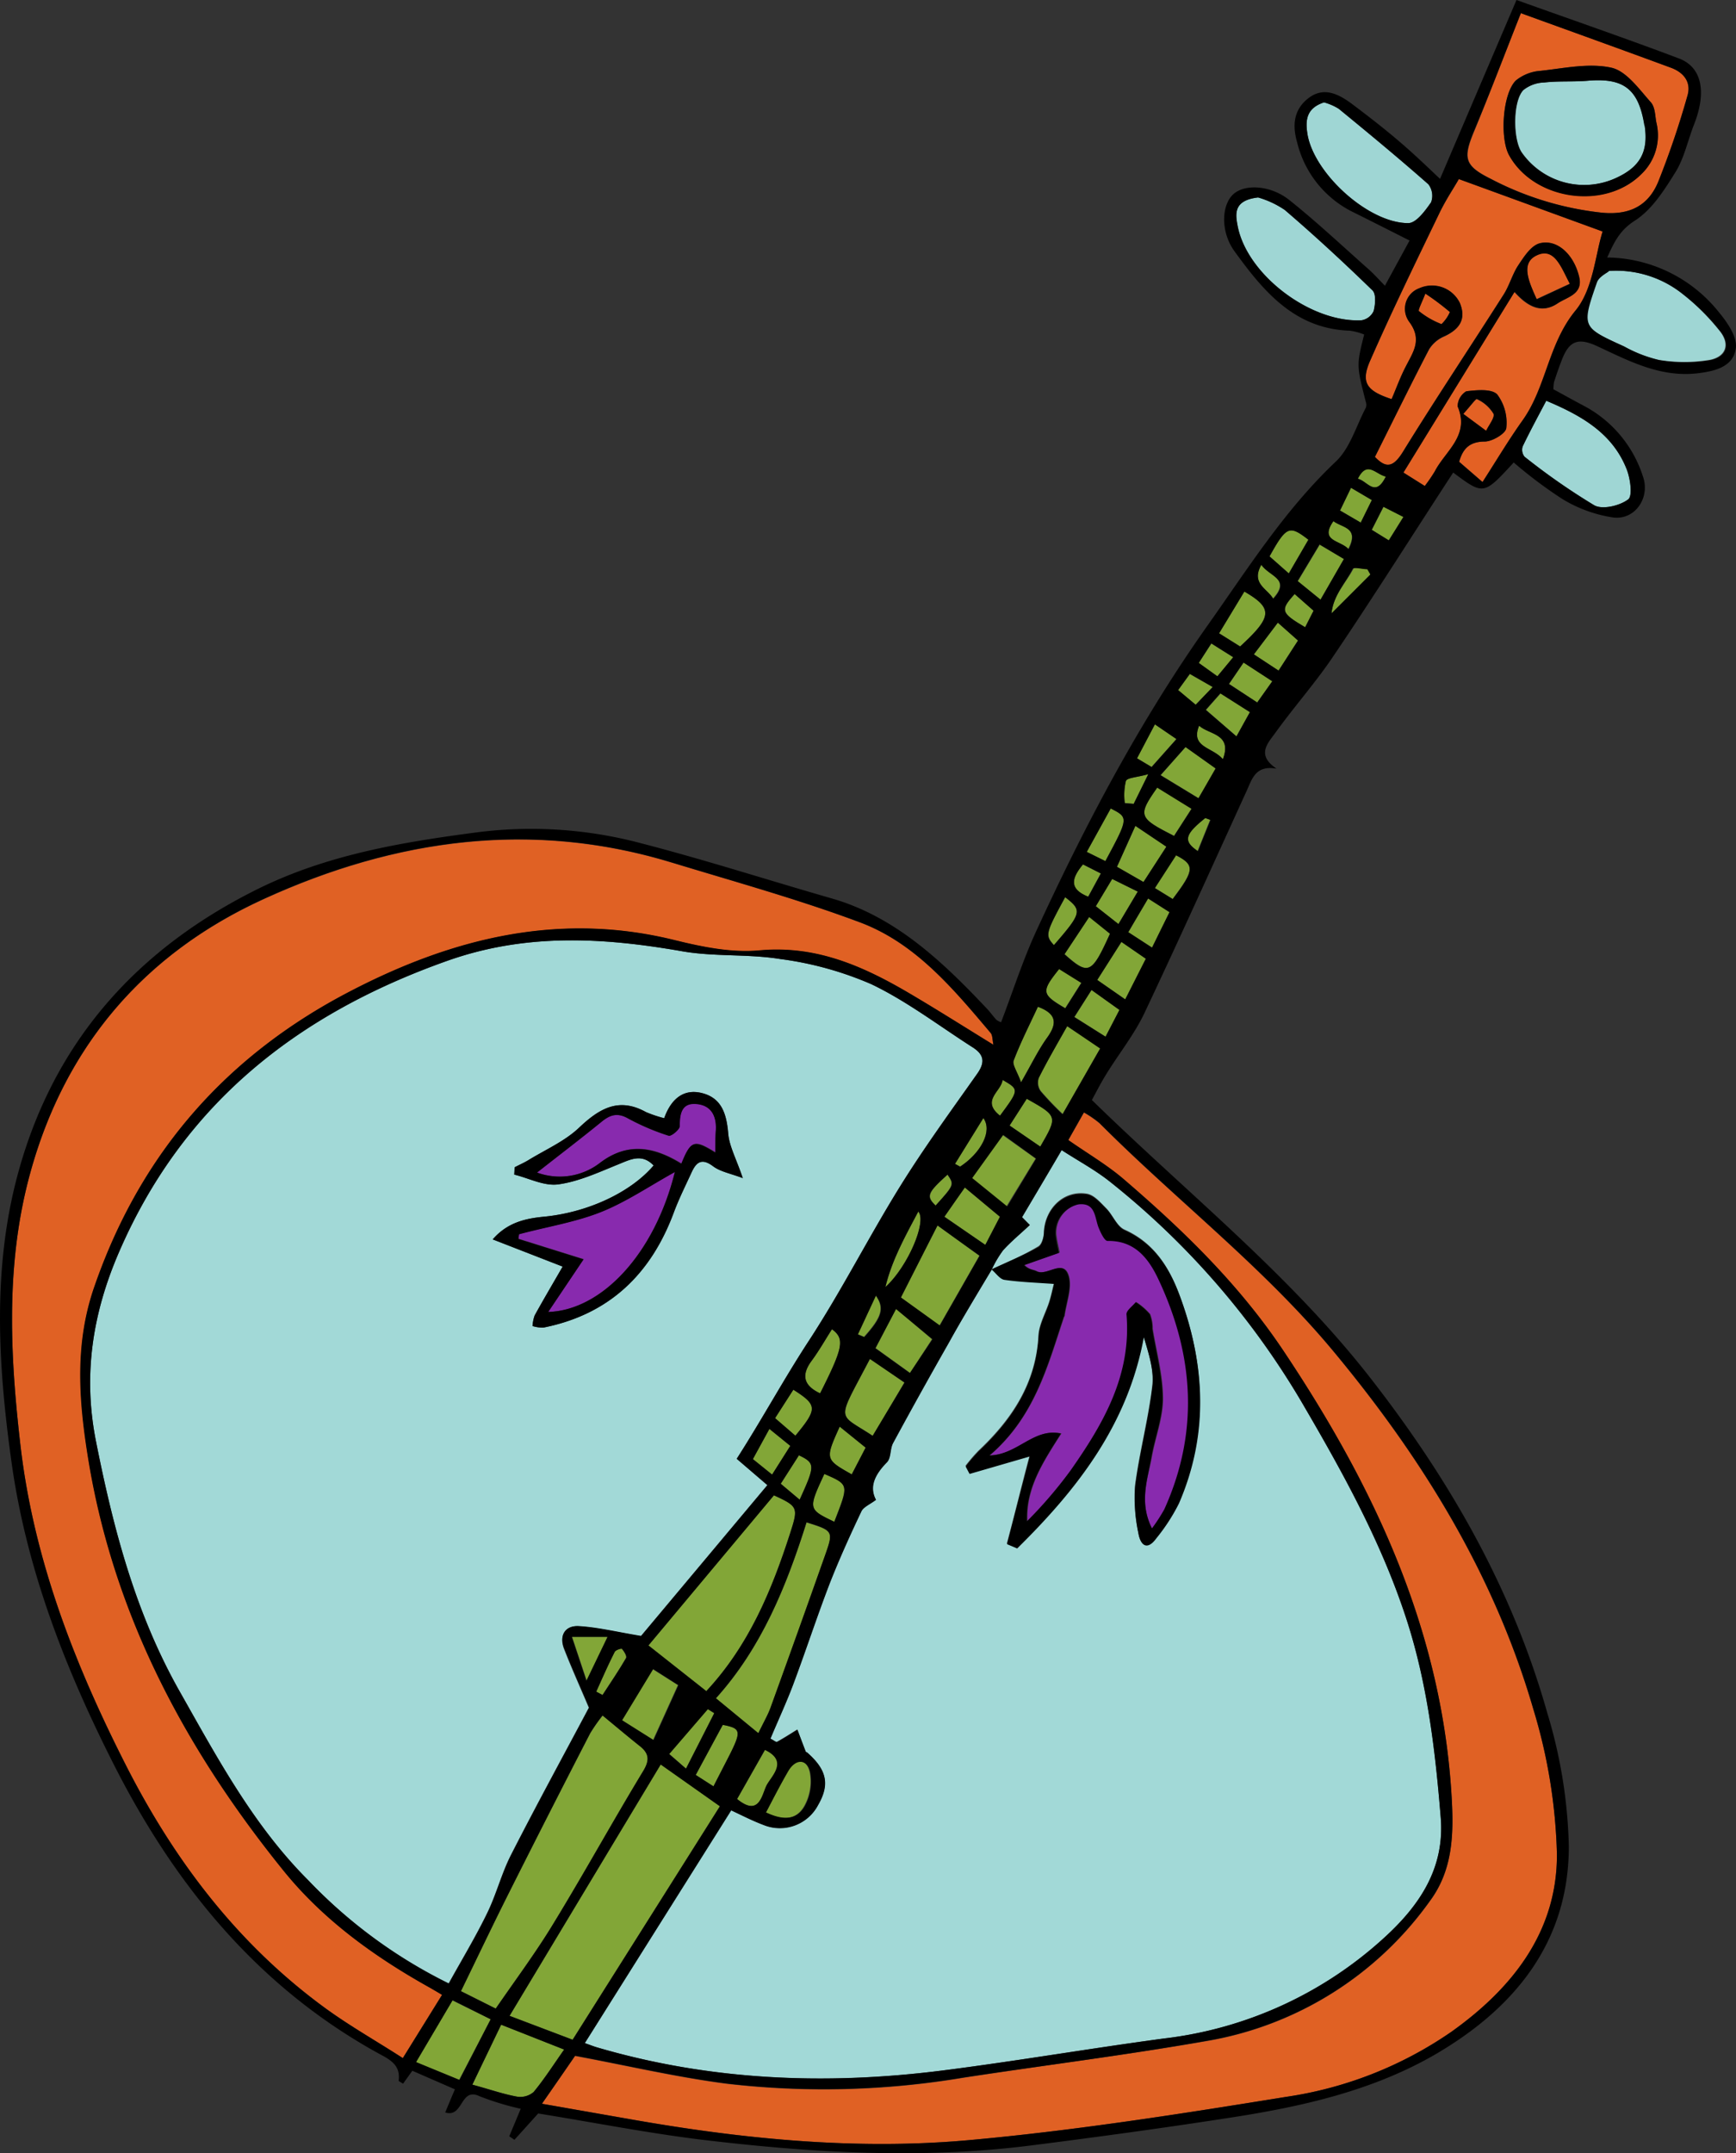 <svg xmlns="http://www.w3.org/2000/svg" xmlns:xlink="http://www.w3.org/1999/xlink" viewBox="0 0 237.5 294.41"><rect x="0" y="0" width="237.5" height="294.41" fill="#333333" stroke="none"/><defs><style>.cls-1{fill:none;}.cls-2{clip-path:url(#clip-path);}.cls-3{fill:#cce277;}.cls-4{clip-path:url(#clip-path-2);}.cls-5{opacity:0.61;}.cls-6{fill:#fff;}.cls-7{fill:#ffe882;}.cls-8{fill:#a2d9d7;}.cls-9{fill:#e06124;}.cls-10{fill:#e36124;}.cls-11{fill:#82a637;}.cls-12{fill:#9fd6d4;}.cls-13{fill:#882aae;}</style><clipPath id="clip-path"><rect class="cls-1" x="-6288.52" y="-770.83" width="2248" height="2508"/></clipPath><clipPath id="clip-path-2"><path class="cls-1" d="M431.84,1246.8c-38.6-56.82-34.91-129.28,2.88-187.69C480.77,988,570.55,939,617.49,868.17c45-67.94,44.94-151.29,7.69-220.79s-109.25-125.17-194-159.76c-51.24-20.91-108.78-35.47-148.74-68.22-48.6-39.82-62.7-99.79-108.69-141.51C117.87,227.2,25.46,212.58-60.45,212.05s-173.09,9.93-257.13-2.91c-95.77-14.63-179-58.18-268.06-89s-196.11-48.2-282.74-10.68c-134.19,58.14-149.25,212.41-268,288.94-60.34,38.88-140.64,52.9-203.29,89.4-68.89,40.13-110.72,105.44-121.53,172s7.3,134.21,40.64,195.22c32.86,60.15,80.38,115.12,105.43,177.68,19.11,47.69,24.28,97.3,23.87,147.69,29.19,10,55.49,24,76.57,43.15,46,41.72,60.09,101.68,108.69,141.51,40,32.74,97.5,47.31,148.75,68.22,84.77,34.58,156.75,90.27,194,159.76,19.84,37,29,77.92,26.59,118.36,27.45,10.18,53.74,23.49,81,34.11,143.54,56,332.18,32.23,450.22-56.73,34.43-25.94,63.05-56.6,99.47-80.78s84.22-41.79,130.15-34.36c40.09,6.49,71,30.42,99.6,53.3l146,117c44.26,35.46,124.7,60.27,121.44,110.58,88.76-57.92,167.72-128.77,208.36-213.56s38.2-185-25.26-258.74C532.37,1333.51,467.1,1298.72,431.84,1246.8Z"/></clipPath></defs><g id="Layer_4" data-name="Layer 4"><g class="cls-2"><path class="cls-3" d="M431.84,1246.8c-38.6-56.82-34.91-129.28,2.88-187.69C480.77,988,570.55,939,617.49,868.17c45-67.94,44.94-151.29,7.69-220.79s-109.25-125.17-194-159.76c-51.24-20.91-108.78-35.47-148.74-68.22-48.6-39.82-62.7-99.79-108.69-141.51C117.87,227.2,25.46,212.58-60.45,212.05s-173.09,9.93-257.13-2.91c-95.77-14.63-179-58.18-268.06-89s-196.11-48.2-282.74-10.68c-134.19,58.14-149.25,212.41-268,288.94-60.34,38.88-140.64,52.9-203.29,89.4-68.89,40.13-110.72,105.44-121.53,172s7.3,134.21,40.64,195.22c32.86,60.15,80.38,115.12,105.43,177.68,19.11,47.69,24.28,97.3,23.87,147.69,29.19,10,55.49,24,76.57,43.15,46,41.72,60.09,101.68,108.69,141.51,40,32.74,97.5,47.31,148.75,68.22,84.77,34.58,156.75,90.27,194,159.76,19.84,37,29,77.92,26.59,118.36,27.45,10.18,53.74,23.49,81,34.11,143.54,56,332.18,32.23,450.22-56.73,34.43-25.94,63.05-56.6,99.47-80.78s84.22-41.79,130.15-34.36c40.09,6.49,71,30.42,99.6,53.3l146,117c44.26,35.46,124.7,60.27,121.44,110.58,88.76-57.92,167.72-128.77,208.36-213.56s38.2-185-25.26-258.74C532.37,1333.51,467.1,1298.72,431.84,1246.8Z"/><g class="cls-4"><g class="cls-5"><path class="cls-6" d="M100.75-842.48c-12.92-42.29-31.15-79.26-51.56-104.6C12.26-992.91-7.47-977.3-38.48-964.75c-44.86,18.14-24.94,76.47-87.74-2.65-5.27-8.29-16-8.76-20.55-5-3.8,3.16-1.23,12.61.66,20.25.54,2.18,1.13,4.46,1.7,6.69a8.17,8.17,0,0,0,.13,1L41.46-193.37C11.81-210.93-24.16-200-50.76-160.2c-36.95,55.27-41.76,145-10.75,200.34s86.12,55.46,123.07.19C92.4-5.8,95.78-75.14,82.14-129.51L-81.55-791.45c40,5.6,22.47,6.54,44.85-19.73,17.81-20.92,33.05-56.5,57.13-58.68,35.38-3.2,30.61,45,54.74,101.86,8,18.87,18.37,35.53,28.33,40.78C137.25-709.43,112.71-803.3,100.75-842.48Z"/><path class="cls-6" d="M166.59-33.71A324.25,324.25,0,0,0,126.23,67.61c-4.06,19.28-6.22,39.46.15,58.27s22.84,36.05,44.85,40.2c14.13,2.66,28.79-.18,42.81-3.27,37.87-8.32,78.64-20.69,98.45-50,18.06-26.71,13.19-61.9-5.22-88.43S258.9-21.13,227.46-35.67C216-41,203.91-45.84,191-46.41c-21.46-.93-42.78,11.68-49.69,29.4"/><path class="cls-6" d="M1008.11,1107.13a123.73,123.73,0,0,0,27.37,43.95,234.38,234.38,0,0,0-69.48,2.59c-61.71,11.94-115.22,44.21-167.06,75.63.18-33.57,15-65.68,20.19-98.92,5-33.23-2.94-72.07-35.68-89.85-15.29-8.2-33.6-10.51-51.48-11.49a423.23,423.23,0,0,0-170.51,25.41,247.33,247.33,0,0,0,34-111c.85-14.65-.11-30.25-9.3-42.69-11.5-15.77-33.79-22.83-55-26.49-71.11-12.83-147.52-1-209.25,32.34,8.47-31.17,34.17-56,52.4-83.68s28.17-64.89,5.45-90c-24.62-27.4-72.68-25.08-111.28-16.2a536,536,0,0,0-130.09,48.94c25.67-37.22,52.08-76.13,55.69-119.52,3.46-43.23-23.38-91.88-72-102-22.83-4.92-47.06-.59-69.86,4.42a925.68,925.68,0,0,0-163.74,52.27c44.25-43.35,73.67-98.08,83.72-155.36,2.73-14.9,3.8-31.21-5.09-44.27C-48.51,378-86,376.3-116.43,380.52c-74.3,10.08-145,38.92-201.35,82,9.69-55,93.67-84.27,97.46-139.7,3-46.52-57.14-80.56-110.29-76.9s-98.92,32.93-141.33,61a365.89,365.89,0,0,0,47.85-130.08c3.8-24.13,4.88-49.92-8.42-71.32-19.59-32-66.34-45.14-107.67-40.63S-618.9,88-654.92,106.22c27-33.68,43.08-73.83,46.18-114.79,1.44-18.44-.74-39.08-16-51.95-18.6-15.84-48.53-13.75-73.92-8.75C-756.28-57.85-811.26-36.49-859.44-6.92c39.36-46.4,48.89-110.88,24.28-164.61-24.77-53.58-82.7-94.66-148.07-104.64a2179.6,2179.6,0,0,1,239.48-30.22c15.3-1.14,35,1.39,45.11,9.57q44.1-21.36,88.21-42.59c-26.75,41.5-53.94,91.14-31.8,134.62,20.31,39.53,76.21,57.25,125.47,52.45s93.62-27.38,136.28-49.43c-35.24,19.54-62.52,51.12-69.79,87-7.28,35.76,7.15,75.3,39.73,98.06C-350.66,25.05-263.12-.34-193-27.34-226.2,18-250.82,79.35-215,123.15c21.82,27.09,62,39.35,99.8,39.39,38,0,74.79-10.4,110.86-20.79-51.45,34.41-49.29,110-2.89,149.44s123.09,43.4,181.27,18.4c-9.45,27.3-19,55.82-13,83.78,9.18,43.59,55.07,75.85,104.43,86.85,49.19,11,101.26,4.26,150.86-5.37-38,43.76-67.1,105.09-34.34,152.06,22.75,32.62,70,47.5,113.78,46.16s85.63-16,126.25-30.36C609.56,673.34,597,705,598.62,737.44c1.65,32.57,21.21,66.57,55.94,78.37,62,20.84,126.7-36.11,192.71-29.18-42.86,48.09-39.38,122.84,7.58,167.68,47,45,132.21,54.79,191,22.08C1007.49,1009.64,992.43,1062.08,1008.11,1107.13Z"/></g></g><path class="cls-7" d="M482.08,1053.35c-44.83,66.71-117.81,107.34-167.45,169.84-47.58,59.9-66.54,148.06-27.84,217.5,39.72,71.24,123.77,103,167.77,171.22A211.39,211.39,0,0,1,488.2,1725c.2,40.54-12.21,79.71-31.31,115.16-45.12,83.76-121.95,146.94-200.27,198.36l2,5.55c1.2-31.33-21.17-51.35-45.37-67.46-15.26-10.16-31.36-19-47-28.45-16.56-10-31.55-21.45-46.64-33.53Q56.28,1864-6.94,1813.28c-34.39-27.61-71.21-55.11-117-57.47-45.27-2.34-89.85,16.53-126,42.59-37.29,26.89-68.9,60.84-107.21,86.41-68.08,45.43-150.25,68.58-231.47,73.57-46.28,2.85-93.06-.29-138.37-10.29-51-11.25-96.12-35.27-144.68-53.3l1.14,8.57a242.08,242.08,0,0,0-44.76-154.43c-28.63-40.34-67.49-72.88-109.66-98.3-48-29-100.9-44.55-152.3-66-25.16-10.5-50.79-23-70.65-42.06-18.48-17.73-32.63-38.79-46-60.5-15.63-25.44-30.89-51.47-52.8-72.13-22.36-21.08-49.8-35.4-78.61-45.53l1.28,5.85c.35-58.24-6.74-116.41-31.61-169.67-23.67-50.67-58.85-94.71-87.5-142.48-29.73-49.56-52.22-105.24-53.87-163.68-1.49-52.85,18.94-103.32,52.67-143.55,34.43-41.07,80-66.45,129.31-85.61,48.41-18.8,99.64-33.25,143.49-61.92,78-51,112-139.68,168.34-209.9,32.05-39.93,72.57-71.43,122-86.73,52.45-16.25,108.94-14.92,162.55-5.61,112,19.48,211.22,79,321.16,105.65,118.15,28.63,238.5,3.18,358,14.17,50.63,4.66,103,15.33,147.1,41.81s66.48,69.31,93.55,111.14c13,20,27.74,38.93,46.6,53.78,20.24,16,43.88,27,67.66,36.53,50.67,20.34,102.07,36.29,149,65,83.92,51.43,163.18,143,147.75,248.5-4,27.21-15.14,52.68-30.05,75.61-2.59,4-3.1,10.61-3,15.24,0,1.72.19,8.38,2.71,4.49,29-44.56,41.73-99.33,36.86-152.21-4.68-51-26.52-98-59.32-136.87-33.16-39.33-75.73-70.31-121.25-93.85-49.49-25.58-104.35-38.28-153.75-63.85-24.32-12.6-45.34-29-62.36-50.6-15.69-19.91-27.82-42.25-41.39-63.58-13.27-20.86-28.18-40.56-47.48-56.25s-41.54-27.09-64.75-35.55C-144.6,379.12-267.09,402.8-384,398.79c-62-2.12-121.33-14.86-179.73-35.45-55.66-19.61-109.46-44.24-165.52-62.74-105.13-34.71-232.61-49.31-325.38,23.88-74.16,58.51-105.06,152.86-169.93,219.59-37.73,38.81-84.88,60.87-135,79.43-50.47,18.69-102.76,35.5-145.56,69.32-82.9,65.5-113.72,175.39-89.19,276.58,13.95,57.52,44.07,107.58,76.52,156.36,33.33,50.11,66.15,100,79.3,159.7,6.92,31.38,9,63.5,8.79,95.56,0,1.16-.37,5.27,1.29,5.85,26.12,9.18,51.33,21.73,72.38,40,19.46,16.86,34.08,38.15,47.56,59.89,13.3,21.44,25.83,43.56,42.41,62.73,15.95,18.46,34.76,32.69,56.33,44,46.66,24.48,98.54,36.91,145.83,60.11,45.4,22.27,88,51.6,122.08,89.21,40.87,45.11,69.12,103.9,65.87,165.88-.08,1.56-1.07,7.75,1.14,8.57,42.48,15.77,82.37,37.17,126.36,48.85a484.6,484.6,0,0,0,121.27,15.73c79.79.48,160.88-16.75,231.88-53.69,37.47-19.51,69.27-45.7,101-73.28,35.17-30.56,71.95-59.09,117.84-71.12,44.78-11.75,87.55-3.17,126.06,21.86,40.56,26.36,77.2,59.78,114.91,90,23,18.42,45.81,37.14,69.05,55.26,15.19,11.84,32,21.35,48.56,31.08,25.28,14.86,72.11,37.71,70.76,72.92,0,1-.14,6.93,2,5.54,129.51-85,265.13-219.24,235.43-389.29A218.43,218.43,0,0,0,441,1566.49c-26.33-30.65-59.65-54.17-90.22-80.25-31.07-26.52-60.16-56.73-72.34-96.74-13.34-43.87-3.77-87.51,20.73-125.5,48.29-74.86,132.92-117,182.6-190.92,2.63-3.91,3.1-10.67,3-15.24C484.77,1056.07,484.65,1049.52,482.08,1053.35Z"/></g></g><g id="Layer_8" data-name="Layer 8"><path class="cls-8" d="M100.79,199.48l4.18,3.6-17.3,20.65c-3.31-.55-5.91-1.19-8.55-1.35-1.77-.11-2.63,1.21-2,3,1.07,2.75,2.29,5.44,3.43,8.14-3.46,6.51-7.16,13.28-10.66,20.14-1.32,2.58-2,5.45-3.31,8.06-1.57,3.22-3.43,6.29-5.22,9.53A68.21,68.21,0,0,1,42.16,257.1c-7.49-7.48-12.42-16.7-17.58-25.81-6.06-10.71-9.08-22.27-11.45-34.2-1.8-9.08-.46-17.5,3.12-25.8C25,151,40.62,138.7,61.09,131.42c10.77-3.84,21.32-3.25,32.19-1.35,4.42.78,9,.35,13.48,1.07a46.31,46.31,0,0,1,12.47,3.45c4.88,2.33,9.26,5.7,13.85,8.63,1.52,1,1.73,2,.63,3.58-3.61,5.09-7.29,10.15-10.58,15.45-4.3,6.93-8,14.24-12.45,21.06C107.25,188.55,104.29,194,100.79,199.48ZM89.42,159.37c-3.13,3.68-9,6.43-15,7-2.53.25-4.92.78-7,3.1l9.57,3.72c-1.32,2.29-2.61,4.47-3.83,6.68a5.19,5.19,0,0,0-.29,1.45,4.66,4.66,0,0,0,1.49.21c9-1.81,14.72-7.32,17.85-15.78.7-1.87,1.6-3.66,2.43-5.47.65-1.41,1.41-1.95,2.93-.81,1,.74,2.34,1,4.06,1.62-.91-2.64-1.89-4.37-2-6.17-.23-2.6-.91-4.77-3.56-5.45s-4.32,1-5.19,3.43a17,17,0,0,1-2.5-.84c-3.72-2.06-6.37-.49-9.15,2.14-1.92,1.82-4.51,3-6.81,4.36-.64.4-1.34.7-2,1.05l-.05,1c2,.49,4.08,1.6,6,1.34,2.8-.38,5.5-1.63,8.16-2.71C86.23,158.56,87.8,157.68,89.42,159.37Z"/><path class="cls-8" d="M135.7,173.56a15.25,15.25,0,0,1,1.52-2.57c1.08-1.2,2.34-2.23,3.67-3.48l-1.06-1.07c1.75-2.95,3.5-5.9,5.42-9.17,2.28,1.48,4.59,2.72,6.61,4.32a109.24,109.24,0,0,1,26.7,30.95c5.33,9.13,10.37,18.33,13.71,28.4,3,9,4.08,18.25,4.84,27.59.56,6.89-2.85,12-7.68,16.39a54,54,0,0,1-30.2,13.83c-10.1,1.34-20.14,3.08-30.24,4.37-15.93,2-31.73,1.4-47.25-3.14-.49-.14-1-.34-1.73-.6l20-31.86c1.48.69,2.92,1.45,4.43,2a5.91,5.91,0,0,0,7.46-2.73c1.62-2.8,1.21-4.8-1.47-7.15-.07-.06-.2-.09-.22-.15-.39-1-.76-2-1.14-3-.92.57-1.83,1.16-2.78,1.68-.12.07-.44-.21-.91-.45,1.05-2.51,2.19-5,3.13-7.46,1.71-4.59,3.23-9.26,5-13.83,1.28-3.32,2.78-6.57,4.31-9.79.3-.62,1.21-1,2-1.58-1-1.85-.09-3.52,1.52-5.16.56-.58.39-1.81.82-2.61q3.75-6.92,7.65-13.76c1.9-3.35,3.91-6.63,5.87-10,.57.47,1.08,1.27,1.7,1.36,2.14.31,4.31.38,6.81.56-.22.89-.39,1.71-.64,2.51-.49,1.55-1.39,3.07-1.48,4.63-.35,6.55-3.63,11.47-8.21,15.78a23.39,23.39,0,0,0-1.77,2.06l.53,1,8.24-2.39c-1,3.7-2,7.86-3.11,12l1.38.58c8.19-8.06,15.12-16.92,17.33-28.89.68,2.31,1.43,4.58,1.18,6.73-.54,4.59-1.76,9.09-2.36,13.67a22.87,22.87,0,0,0,.44,6.42c.26,1.6,1.16,2.46,2.46.67a25.89,25.89,0,0,0,3.08-4.75c4.06-9.44,3.62-19,.09-28.44-1.42-3.81-3.51-7.11-7.51-8.9-1.05-.47-1.59-2-2.49-2.91s-1.7-1.85-2.68-2c-3.14-.5-5.69,2-5.86,5.22,0,.7-.29,1.74-.79,2C140,171.67,137.83,172.57,135.7,173.56Z"/><path class="cls-9" d="M60.48,272.78l-5.37,8.65c-3.54-2.27-7.16-4.33-10.5-6.75-12.2-8.84-21-20.54-27.68-33.88C10,227.08,4.54,212.87,2.78,197.49,1.37,185.26.78,173,4,160.9c4.72-17.69,15.67-30.51,32.19-38,17.87-8.14,36.52-10.8,55.75-4.93,8.6,2.62,17.28,5,25.69,8.16,7.63,2.85,12.79,9.09,17.91,15.14.28.34.23,1,.38,1.62-4-2.48-7.85-4.9-11.74-7.18-6.25-3.67-12.65-6.44-20.29-5.73-3.79.35-7.81-.47-11.57-1.4-16-4-30.81-.17-44.93,7.27C30.55,144.7,19,158.11,12.83,176.24c-2.59,7.69-2,15.25-.76,23.11,3.47,21.47,13.31,39.84,26.75,56.46,5.35,6.62,12.25,11.63,19.69,15.81C59.13,272,59.74,272.34,60.48,272.78Z"/><path class="cls-9" d="M74.14,287.67c1.8-2.59,3.24-4.66,4.53-6.53,7.09,1.32,13.9,2.92,20.8,3.81a115.32,115.32,0,0,0,32.34-.83c11.06-1.71,22.17-3.09,33.18-5a47.22,47.22,0,0,0,30.63-19.15c3.08-4.15,3.26-8.91,3-13.8-1.23-22.92-10.51-42.71-23.06-61.47-6.08-9.08-13.67-16.44-21.82-23.42-2.26-1.94-4.87-3.46-7.59-5.36l2.14-3.78a14.23,14.23,0,0,1,2.13,1.46c10.52,10.55,22.42,19.67,32,31.19,12.16,14.62,22,30.56,27.34,48.9A74.15,74.15,0,0,1,213,253.48c.07,10.64-6.09,18.41-14.45,24.36a53.38,53.38,0,0,1-22.67,8.9c-14.36,2.32-28.77,4.59-43.25,5.9-15.52,1.4-31-.14-46.39-2.85Z"/><path class="cls-10" d="M188.09,62.5c2.54-5.06,4.92-9.92,7.43-14.72A4.52,4.52,0,0,1,197.63,46c2.07-1,3-2.36,2.09-4.56a4.24,4.24,0,0,0-5.52-2A3,3,0,0,0,192.8,44c1.82,2.45.57,4.12-.47,6.11-.76,1.44-1.3,3-1.94,4.46-3.44-1.13-4.26-2.25-2.92-5.29,3-6.81,6.25-13.49,9.48-20.19.86-1.78,2-3.44,2.64-4.61l19.67,7.17c-1,3.15-1.28,7.87-3.71,10.81-3.75,4.56-4,10.42-7.23,15-1.89,2.65-3.56,5.46-5.49,8.45l-3.2-2.77c.55-1.87,1.48-2.74,3.51-2.77,1.05,0,2.88-1.11,2.94-1.84a6.47,6.47,0,0,0-1.24-4.6c-.77-.8-2.81-.6-4.24-.43a2.47,2.47,0,0,0-1.18,2.06c1.71,4-1.68,6.09-3.12,8.89a22.12,22.12,0,0,1-1.37,2L192,64.62l15.18-24.68c2,2.25,3.88,2.9,5.9,1.56,1.32-.88,3.51-1.24,2.94-3.62-.72-3.06-3-5.22-5.43-4.58-1.16.3-2.12,1.81-2.9,3s-1.22,2.76-2,4c-4.57,7.18-9.31,14.26-13.78,21.51C190.62,63.84,189.64,64.12,188.09,62.5Z"/><path class="cls-11" d="M90.39,241.28l8.1,5.7L78.34,278.92l-8.63-3.27C76.68,264.06,83.48,252.75,90.39,241.28Z"/><path class="cls-11" d="M67.82,274.66l-4.76-2.39c2.17-4.45,4.21-8.74,6.34-13Q75,248.12,80.76,237a23.7,23.7,0,0,1,1.7-2.43c1.81,1.49,3.43,2.86,5.09,4.18,1.3,1,1.36,2,.45,3.45-4.13,6.84-8,13.83-12.15,20.64C73.41,266.86,70.58,270.63,67.82,274.66Z"/><path class="cls-10" d="M208.07,1.8c7.31,2.65,14,5,20.57,7.47,1.75.65,2.79,2,2.24,3.82a118.46,118.46,0,0,1-4,11.78c-1.34,3.21-3.85,4.57-7.65,4.22A42.55,42.55,0,0,1,204,24.47c-3.69-1.83-3.84-2.86-2.27-6.62C203.85,12.69,205.83,7.46,208.07,1.8Zm18.55,15c-.19-.77-.13-2.12-.78-2.83-1.61-1.8-3.34-4.27-5.4-4.72-3.06-.67-6.45.08-9.68.43A6,6,0,0,0,207.37,11c-1.81,1.82-2.19,7.88-.92,10.19,3.39,6.17,13.14,7.56,18.1,2.6A7.31,7.31,0,0,0,226.62,16.82Z"/><path class="cls-11" d="M96.63,231.25,88.71,225l17.17-20.56c3.32,1.53,3.35,1.67,2.22,5.19C105.57,217.5,102.45,225,96.63,231.25Z"/><path class="cls-12" d="M172.12,27a12.89,12.89,0,0,1,3.66,1.7c4.12,3.52,8.1,7.2,12,11,.52.5.39,1.93.16,2.83a2.23,2.23,0,0,1-1.65,1.26c-7,.36-15.61-6.19-16.94-12.8C169,29.23,168.71,27.37,172.12,27Z"/><path class="cls-12" d="M220.08,37.05a14.6,14.6,0,0,1,10.07,3.12,30.24,30.24,0,0,1,5,4.94c1.56,1.82,1.09,3.64-1.25,4.1a21.05,21.05,0,0,1-6.95,0,18.49,18.49,0,0,1-4.8-1.86c-5.84-2.65-5.88-2.68-3.77-8.76C218.7,37.81,219.78,37.31,220.08,37.05Z"/><path class="cls-12" d="M181.14,14a7.7,7.7,0,0,1,2,.87c4.14,3.39,8.26,6.8,12.27,10.33a2.58,2.58,0,0,1,.37,2.46c-.81,1.16-2,2.84-3.12,2.85-5.48,0-13-6.88-13.81-12.26C178.57,16.39,178.75,14.78,181.14,14Z"/><path class="cls-11" d="M103.75,237l-5.81-4.75c6.24-6.91,9.65-15.34,12.4-24.06,3.63,1.13,3.71,1.2,2.56,4.45q-3.7,10.5-7.52,21C105,234.58,104.45,235.52,103.75,237Z"/><path class="cls-12" d="M211.54,54.8c4.79,2,9.06,4.42,11,9.37.5,1.28.83,3.65.2,4.12-1.15.87-3.5,1.43-4.63.81a89.67,89.67,0,0,1-9.55-6.65,1.52,1.52,0,0,1-.25-1.41C209.33,58.93,210.45,56.87,211.54,54.8Z"/><path class="cls-11" d="M128.26,167.57c2.12,1.53,3.8,2.74,5.72,4.14l-5.45,9.54-5.32-3.83Z"/><path class="cls-11" d="M68.56,276.86l8.62,3.4c-1.45,2.06-2.7,4-4.17,5.8a2.81,2.81,0,0,1-2.28.64c-1.86-.34-3.66-1-6.11-1.64C65.93,282.32,67.17,279.76,68.56,276.86Z"/><path class="cls-11" d="M67.13,276.12l-4.32,8.29L56.88,282l5-8.46Z"/><path class="cls-11" d="M146,140.32l4.54,3-5.15,9a41,41,0,0,1-3-3.14,2,2,0,0,1-.27-1.8C143.22,145.11,144.54,142.86,146,140.32Z"/><path class="cls-11" d="M123.72,189.05l-4.31,7.29c-4.92-3.25-5-1.69-.38-10.52Z"/><path class="cls-11" d="M141.68,158.43l-4,6.55-4.8-3.89,4.25-5.91Z"/><path class="cls-11" d="M92.74,230.43l-3.4,7.5L85,235.22l4.25-7Z"/><path class="cls-11" d="M127.5,183.13l-3,4.6-4.72-3.39,2.82-5.37Z"/><path class="cls-11" d="M104.78,247.86c1-1.9,1.91-3.83,3-5.68s2.59-1.71,3,.17A6.94,6.94,0,0,1,110,247C108.91,248.87,107.12,249,104.78,247.86Z"/><path class="cls-11" d="M132,162.38l4.8,4-2,3.85-5.6-3.85C130.15,165,130.94,163.88,132,162.38Z"/><path class="cls-11" d="M153.94,136.66,150.11,134l3.31-5.2,3.34,2.3Z"/><path class="cls-11" d="M159.57,115.78l-3.13,4.83-3.63-2.08c.81-1.81,1.58-3.51,2.52-5.6Z"/><path class="cls-11" d="M170.24,80.89c3.95,2.3,3.85,3.44-.58,7.51l-2.88-1.8Z"/><path class="cls-11" d="M162.19,102.15l4.12,2.93L164,109.16l-5.2-3.16Z"/><path class="cls-11" d="M139.69,148c-.52-1.44-1.24-2.39-1-3,.95-2.5,2.18-4.9,3.31-7.34,2.55.95,2.68,2.25,1.29,4.19C142.07,143.5,141.17,145.39,139.69,148Z"/><path class="cls-11" d="M160.61,114.3c-4.88-2.48-5-2.75-2.29-6.64l4.7,2.9C162.15,111.91,161.37,113.11,160.61,114.3Z"/><path class="cls-11" d="M151.87,127.65c-2.52,5.56-2.94,5.77-6.24,2.8l3.38-5.1Z"/><path class="cls-10" d="M210.22,40.89c-1.07-2.39-2.23-4.93,0-6,2.42-1.17,3.34,1.58,4.55,3.89Z"/><path class="cls-11" d="M183.86,76.44,180.66,82l-3.11-2.51,3-5Z"/><path class="cls-11" d="M97.61,244.27l-2.43-1.56,3.7-6.85C102.1,236.48,101.37,236.85,97.61,244.27Z"/><path class="cls-11" d="M142.32,156.79l-4.2-2.88,2.35-3.66C144.72,152.64,144.72,152.64,142.32,156.79Z"/><path class="cls-11" d="M112.2,190.53c-2.16-1-2.67-2.43-1.15-4.47,1-1.36,1.85-2.86,2.77-4.3C115.6,183.08,115.37,184.24,112.2,190.53Z"/><path class="cls-11" d="M149.33,135.37l3.82,2.73-1.9,3.66L147,139.07Z"/><path class="cls-11" d="M177.58,87.59c-1,1.49-1.74,2.7-2.66,4.11l-3.38-2.22c1.18-1.56,2.2-2.9,3.28-4.34Z"/><path class="cls-11" d="M100.84,246l3.83-6.72c3.32,1.58.9,3.51.2,4.91S103.86,248.43,100.84,246Z"/><path class="cls-11" d="M114.13,208.09c-3.58-1.72-3.58-1.72-1.35-6.58C116.22,203,116.09,203,114.13,208.09Z"/><path class="cls-11" d="M160,124.73c-.85,1.73-1.56,3.18-2.39,4.85l-3.25-2.11c.92-1.56,1.77-3,2.71-4.61Z"/><path class="cls-11" d="M155.65,121.92,153,126.36l-3.1-2.44,2.24-3.73Z"/><path class="cls-11" d="M108.81,196.32l-2.78-2.4,2.5-3.89C111.85,192.13,111.88,192.62,108.81,196.32Z"/><path class="cls-11" d="M114.87,195.08l3.55,2.87c-.68,1.32-1.29,2.49-1.9,3.66C112.85,199.55,112.85,199.54,114.87,195.08Z"/><path class="cls-11" d="M151.22,117.75l-2.55-1.26,3.28-5.94C154.41,111.81,154.41,111.81,151.22,117.75Z"/><path class="cls-11" d="M179,73.8c-.84,1.43-1.68,2.88-2.68,4.61l-2.64-2.33C176,71.92,176.4,71.77,179,73.8Z"/><path class="cls-11" d="M121.13,176c.88-3.66,2.7-6.93,4.5-10.33C126.84,167,124.22,173.18,121.13,176Z"/><path class="cls-11" d="M174.06,93.15,172,96.06l-3.85-2.54,2-2.93Z"/><path class="cls-11" d="M169.16,100.69,165,97.07l2-2.26L171,97.38Z"/><path class="cls-11" d="M97.72,234.26l-3.87,7.57-2.3-2,5.29-6.14Z"/><path class="cls-11" d="M103,199.52l2.26-4.13,2.86,2.32-2.49,3.93Z"/><path class="cls-11" d="M144.88,132.48l3.05,1.9-2.2,3.47C142.46,135.94,142.4,135.58,144.88,132.48Z"/><path class="cls-11" d="M160.85,116.93c2.64,1.35,2.58,2-.42,6l-2.44-1.5Z"/><path class="cls-11" d="M109.4,205.07l-2.59-2.18L109.3,199C111.54,200.1,111.54,200.38,109.4,205.07Z"/><path class="cls-11" d="M83.12,223.83l-2.85,6-2-6Z"/><path class="cls-11" d="M158,99.05l2.94,2-3.4,3.82-2-1.19Z"/><path class="cls-11" d="M182.16,83.89c.26-2.55,2-4.21,3-6.12.14-.25,1.28,0,2,.07.14.24.28.48.41.72Z"/><path class="cls-11" d="M145.73,122.69c2.36,1.81,2.27,2.15-1.53,6.55C143,127.9,143,127.64,145.73,122.69Z"/><path class="cls-10" d="M200.2,56.59c.91-1,1.7-2.08,1.84-2a5.09,5.09,0,0,1,2.28,2c.23.55-.62,1.55-1,2.35Z"/><path class="cls-10" d="M195,40.15a34.66,34.66,0,0,1,3.36,2.52,5.13,5.13,0,0,1-1.15,1.65,11.31,11.31,0,0,1-3.09-1.78C193.93,42.4,194.53,41.33,195,40.15Z"/><path class="cls-11" d="M184.83,66.7l2.85,1.68-1.52,3.08-2.83-1.65Z"/><path class="cls-11" d="M164.05,99.23c1.32,1.24,4.58,1.08,3.25,4.59C165.91,102.14,162.82,102.26,164.05,99.23Z"/><path class="cls-11" d="M166.55,92.48,164,90.65,165.74,88c1,.64,1.87,1.19,3,1.89Z"/><path class="cls-11" d="M134.52,152.87c1.3,1.75-.3,4.78-3.19,6.66l-.7-.38Z"/><path class="cls-11" d="M148.14,118.2l2.45,1.24-1.73,3.18C146.2,121.55,146.56,120.11,148.14,118.2Z"/><path class="cls-11" d="M190,73.89l-2.32-1.44,1.6-3.15L192,70.69Z"/><path class="cls-11" d="M81.57,231.32c.82-1.82,1.62-3.65,2.51-5.43.13-.26.93-.52,1-.42.3.34.7,1,.56,1.25-1,1.73-2.13,3.38-3.22,5.06Z"/><path class="cls-11" d="M177.12,81.23l2.59,2.28c-.39.76-.77,1.5-1.15,2.26C175.21,83.8,175.1,83.45,177.12,81.23Z"/><path class="cls-11" d="M136.81,152.56c-2.64-2.09.16-3.29.35-4.89C139.45,149,139.45,149,136.81,152.56Z"/><path class="cls-11" d="M163.58,96.37l-2.4-2,1.6-2.21,3.13,1.79Z"/><path class="cls-11" d="M128,164.85c-1.29-1.27-1.12-1.72,1.63-4.23C130.54,162,130.53,162,128,164.85Z"/><path class="cls-11" d="M153.88,109.8a8.31,8.31,0,0,1,.15-3c.19-.47,1.46-.48,3.07-.94l-2,4.06Z"/><path class="cls-11" d="M117.32,182.43l2.47-5.31c1.25,1.75.81,3-1.59,5.68Z"/><path class="cls-11" d="M174.16,81.83c-.84-1.39-3-2-1.64-4.64C173.63,78.78,176.63,79.11,174.16,81.83Z"/><path class="cls-11" d="M163.84,116.36c-2-1.37-1.75-2.25,1-4.54l.72.26C165,113.48,164.43,114.88,163.84,116.36Z"/><path class="cls-11" d="M184.46,75.05c-1.2-1.22-3.94-1-2.08-3.83C183.57,72.15,186,72.06,184.46,75.05Z"/><path class="cls-11" d="M189.61,65.14c-1.48,3-2.49.64-3.89.29C187,62.83,188.19,64.89,189.61,65.14Z"/><path class="cls-13" d="M157.6,209c-1.8-3.61-.59-6.7,0-9.78.47-2.68,1.54-5.33,1.53-8,0-3.18-.9-6.36-1.41-9.53a5.46,5.46,0,0,0-.35-2,9,9,0,0,0-1.91-1.65c-.45.55-1.31,1.13-1.27,1.64.71,8.29-3.14,14.94-7.62,21.33a59.78,59.78,0,0,1-6,7c-.2-4.56,2.17-8.11,4.65-12-3.74-.81-5.88,2.9-9.79,3,6.12-5.25,7.91-12.17,10.14-18.86,0-.09.1-.16.11-.25.24-1.78,1-3.7.6-5.31-.68-2.65-3,0-4.43-.78-.42-.23-1-.16-1.67-.83l4.81-1.71c-.14-.76-.36-1.61-.45-2.46a4,4,0,0,1,3.12-4.18c2.25-.22,2.22,1.6,2.7,3,.25.76.86,2,1.29,2,3.82-.08,5.67,2.6,7,5.33,4.82,10.28,5.55,20.79.77,31.36A24.24,24.24,0,0,1,157.6,209Z"/><path class="cls-13" d="M75,179.4l4.84-7.23-8.92-2.79.09-.64c3.72-1,7.57-1.57,11.12-3s6.6-3.52,10.2-5.51C89.52,171.55,82.26,179.17,75,179.4Z"/><path class="cls-13" d="M73.47,160.34c3.12-2.45,6-4.63,8.76-6.9,1.17-1,2.18-1.33,3.65-.51a32,32,0,0,0,5.58,2.38c.35.12,1.52-.85,1.51-1.3,0-1.77.29-3.29,2.37-3.07s2.75,1.8,2.58,3.78c-.08.95,0,1.91,0,2.86-2.94-1.82-3.36-1.69-4.67,1.52-3.66-2.26-7.28-3-11.1-.14A9,9,0,0,1,73.47,160.34Z"/><path class="cls-12" d="M225,17.15c.57,3.57-.56,5.66-3.87,7.18a10.44,10.44,0,0,1-12.9-3.44c-1.24-1.72-1.29-7,.18-8.56a4.78,4.78,0,0,1,2.88-1.05c2-.21,4-.07,5.95-.24C222.14,10.62,224.17,12.19,225,17.15Z"/><path d="M73.63,289l-3.25,3.6-.71-.48,1.57-3.76a38.33,38.33,0,0,1-5.64-1.72c-2.68-1.28-2.18,3-4.69,2.22.42-1,.82-2,1.33-3.16l-5.83-2.54-1.27,1.77c-.34-.23-.61-.34-.6-.42.21-1.73-.63-2.56-2.15-3.39-16.7-9-28.21-22.95-36.69-39.58C9,228.36,3.62,214.65,1.57,199.9c-1.84-13.21-2.65-26.51.92-39.54,4.89-17.88,16.19-30.57,32.74-38.78,9.55-4.73,19.82-6.43,30.22-7.79a58.33,58.33,0,0,1,22.18,1.5c8.79,2.27,17.45,5.06,26.18,7.57S129,131.54,135.09,138c.43.46.8,1,1.23,1.46a2.6,2.6,0,0,0,.64.32c1.59-4.15,2.94-8.39,4.78-12.4,6.73-14.63,14.22-28.81,23.57-42,5.47-7.73,10.48-15.68,17.44-22.26,1.95-1.84,2.79-4.87,4.11-7.37a1.16,1.16,0,0,0,0-.78c-1.28-5-1.29-5-.23-9.23a8.53,8.53,0,0,0-1.95-.52c-7.57-.24-11.83-5.41-15.77-10.83-2-2.74-1.78-6.43-.15-7.86s5.14-1.17,7.64.83c3.76,3,7.27,6.3,10.87,9.49.73.65,1.38,1.39,2.2,2.22l3.37-6.18c-2.68-1.35-5.25-2.66-7.84-3.94a14.42,14.42,0,0,1-7.55-9.52c-.67-2.33-.44-4.41,1.47-5.94,2.11-1.69,4.13-.68,6,.69,2.18,1.64,4.34,3.31,6.42,5.08s4,3.62,5.67,5.2L207.47,0c7.8,2.79,15.07,5.29,22.24,8,3.15,1.2,3.78,4.6,2.06,9-.86,2.18-1.34,4.58-2.55,6.54C227.68,26,226,28.7,223.6,30.21c-2,1.31-2.74,2.83-3.72,5a19.84,19.84,0,0,1,15.35,7.57c1.12,1.35,2.44,3.3,2.25,4.8-.31,2.53-2.77,3.17-5.2,3.46-5.11.61-9.39-1.67-13.74-3.69-2.56-1.19-3.83-.81-4.84,1.8-.4,1-.75,2.05-1.09,3.08a5.65,5.65,0,0,0-.09,1c1.44.78,2.93,1.61,4.44,2.41a16.62,16.62,0,0,1,7.79,9.46c1.06,2.89-1,6-4,5.67a18.77,18.77,0,0,1-7-2.53,61,61,0,0,1-6.66-5c-4.12,4.48-4.12,4.48-8.28,1.38C193.33,73,188,81.48,182.37,89.79c-2.43,3.61-5.36,6.89-7.9,10.43-1,1.39-2.66,3,.18,4.89-2.86-.5-3.33,1.34-4.08,3-4.64,10.16-9.24,20.34-14,30.42-1.4,2.93-3.47,5.52-5.19,8.3-.76,1.22-1.41,2.5-2,3.59,13,12.71,27.06,23.84,38.14,38.06,10.79,13.84,19.39,28.82,24.16,45.75a67.69,67.69,0,0,1,2.95,18.23c0,13.05-7.34,22.08-18.23,28.44-8.63,5-18.24,7.15-28,8.66-9.08,1.41-18.19,2.65-27.31,3.81-15.16,1.92-30.31,1-45.4-.82C88.27,291.62,81,290.19,73.63,289Zm62.08-115.43c-2,3.32-4,6.6-5.87,10q-3.9,6.84-7.65,13.76c-.43.8-.26,2-.82,2.61-1.61,1.64-2.5,3.31-1.52,5.16-.83.62-1.74,1-2,1.58-1.53,3.22-3,6.47-4.31,9.79-1.76,4.57-3.28,9.24-5,13.83-.94,2.51-2.08,4.95-3.13,7.46.47.24.79.52.91.45.95-.52,1.86-1.11,2.78-1.68.38,1,.75,2,1.14,3,0,.06.15.09.22.15,2.68,2.35,3.09,4.35,1.47,7.15a5.91,5.91,0,0,1-7.46,2.73c-1.51-.57-3-1.33-4.43-2L80,279.38c.76.26,1.24.46,1.73.6,15.52,4.54,31.32,5.17,47.25,3.14,10.1-1.29,20.14-3,30.24-4.37a54,54,0,0,0,30.2-13.83c4.83-4.42,8.24-9.5,7.68-16.39-.76-9.34-1.86-18.62-4.84-27.59-3.34-10.07-8.38-19.27-13.71-28.4a109.24,109.24,0,0,0-26.7-30.95c-2-1.6-4.33-2.84-6.61-4.32-1.92,3.27-3.67,6.22-5.42,9.17l1.06,1.07c-1.33,1.25-2.59,2.28-3.67,3.48a15.25,15.25,0,0,0-1.52,2.57Zm-34.92,25.91c3.5-5.44,6.46-10.93,9.89-16.17,4.46-6.82,8.15-14.13,12.45-21.06,3.29-5.3,7-10.36,10.58-15.45,1.1-1.57.89-2.62-.63-3.58-4.59-2.93-9-6.3-13.85-8.63a46.31,46.31,0,0,0-12.47-3.45c-4.43-.72-9.06-.29-13.48-1.07-10.87-1.9-21.42-2.49-32.19,1.35C40.62,138.7,25,151,16.25,171.29c-3.58,8.3-4.92,16.72-3.12,25.8,2.37,11.93,5.39,23.49,11.45,34.2,5.16,9.11,10.09,18.33,17.58,25.81a68.21,68.21,0,0,0,19.25,14.12c1.79-3.24,3.65-6.31,5.22-9.53,1.27-2.61,2-5.48,3.31-8.06,3.5-6.86,7.2-13.63,10.66-20.14-1.14-2.7-2.36-5.39-3.43-8.14-.68-1.76.18-3.08,2-3,2.64.16,5.24.8,8.55,1.35L105,203.08Zm-40.31,73.3c-.74-.44-1.35-.81-2-1.16-7.44-4.18-14.34-9.19-19.69-15.81-13.44-16.62-23.28-35-26.75-56.46-1.27-7.86-1.83-15.42.76-23.11C19,158.11,30.55,144.7,47.38,135.82c14.12-7.44,28.88-11.24,44.93-7.27,3.76.93,7.78,1.75,11.57,1.4,7.64-.71,14,2.06,20.29,5.73,3.89,2.28,7.69,4.7,11.74,7.18-.15-.65-.1-1.28-.38-1.62-5.12-6.05-10.28-12.29-17.91-15.14-8.41-3.13-17.09-5.54-25.69-8.16-19.23-5.87-37.88-3.21-55.75,4.93C19.66,130.39,8.71,143.21,4,160.9.78,173,1.37,185.26,2.78,197.49,4.54,212.87,10,227.08,16.93,240.8c6.71,13.34,15.48,25,27.68,33.88,3.34,2.42,7,4.48,10.5,6.75Zm13.66,14.89,12.1,2.12c15.36,2.71,30.87,4.25,46.39,2.85,14.48-1.31,28.89-3.58,43.25-5.9a53.38,53.38,0,0,0,22.67-8.9c8.36-5.95,14.52-13.72,14.45-24.36a74.15,74.15,0,0,0-3.24-19.83c-5.33-18.34-15.18-34.28-27.34-48.9-9.58-11.52-21.48-20.64-32-31.19a14.23,14.23,0,0,0-2.13-1.46l-2.14,3.78c2.72,1.9,5.33,3.42,7.59,5.36,8.15,7,15.74,14.34,21.82,23.42,12.55,18.76,21.83,38.55,23.06,61.47.26,4.89.08,9.65-3,13.8A47.22,47.22,0,0,1,165,279.08c-11,1.95-22.12,3.33-33.18,5a115.32,115.32,0,0,1-32.34.83c-6.9-.89-13.71-2.49-20.8-3.81C77.38,283,75.94,285.08,74.14,287.67Zm114-225.17c1.55,1.62,2.53,1.34,3.8-.72,4.47-7.25,9.21-14.33,13.78-21.51.81-1.26,1.19-2.79,2-4s1.74-2.65,2.9-3c2.4-.64,4.71,1.52,5.43,4.58.57,2.38-1.62,2.74-2.94,3.62-2,1.34-3.86.69-5.9-1.56L192,64.62l2.92,1.84a22.12,22.12,0,0,0,1.37-2c1.44-2.8,4.83-4.89,3.12-8.89a2.47,2.47,0,0,1,1.18-2.06c1.43-.17,3.47-.37,4.24.43a6.47,6.47,0,0,1,1.24,4.6c-.06.73-1.89,1.83-2.94,1.84-2,0-3,.9-3.51,2.77l3.2,2.77c1.93-3,3.6-5.8,5.49-8.45,3.25-4.56,3.48-10.42,7.23-15,2.43-2.94,2.71-7.66,3.71-10.81l-19.67-7.17c-.68,1.17-1.78,2.83-2.64,4.61-3.23,6.7-6.5,13.38-9.48,20.19-1.34,3-.52,4.16,2.92,5.29.64-1.48,1.18-3,1.94-4.46,1-2,2.29-3.66.47-6.11a3,3,0,0,1,1.4-4.61,4.24,4.24,0,0,1,5.52,2c.91,2.2,0,3.6-2.09,4.56a4.52,4.52,0,0,0-2.11,1.78C193,52.58,190.63,57.44,188.09,62.5ZM90.39,241.28c-6.91,11.47-13.71,22.78-20.68,34.37l8.63,3.27L98.49,247ZM67.82,274.66c2.76-4,5.59-7.8,8-11.81,4.16-6.81,8-13.8,12.15-20.64.91-1.5.85-2.42-.45-3.45-1.66-1.32-3.28-2.69-5.09-4.18a23.7,23.7,0,0,0-1.7,2.43Q75,248.13,69.4,259.28c-2.13,4.25-4.17,8.54-6.34,13ZM208.07,1.8c-2.24,5.66-4.22,10.89-6.39,16.05-1.57,3.76-1.42,4.79,2.27,6.62a42.55,42.55,0,0,0,15.25,4.62c3.8.35,6.31-1,7.65-4.22a118.46,118.46,0,0,0,4-11.78c.55-1.84-.49-3.17-2.24-3.82C222,6.84,215.38,4.45,208.07,1.8ZM96.63,231.25c5.82-6.24,8.94-13.75,11.47-21.58,1.13-3.52,1.1-3.66-2.22-5.19L88.71,225ZM172.12,27c-3.41.41-3.13,2.27-2.79,4,1.33,6.61,10,13.16,16.94,12.8a2.23,2.23,0,0,0,1.65-1.26c.23-.9.36-2.33-.16-2.83-3.88-3.77-7.86-7.45-12-11A12.89,12.89,0,0,0,172.12,27Zm48,10.09c-.3.26-1.38.76-1.65,1.55-2.11,6.08-2.07,6.11,3.77,8.76a18.49,18.49,0,0,0,4.8,1.86,21.05,21.05,0,0,0,6.95,0c2.34-.46,2.81-2.28,1.25-4.1a30.24,30.24,0,0,0-5-4.94A14.6,14.6,0,0,0,220.08,37.05ZM181.14,14c-2.39.78-2.57,2.39-2.28,4.25.82,5.38,8.33,12.29,13.81,12.26,1.07,0,2.31-1.69,3.12-2.85a2.58,2.58,0,0,0-.37-2.46c-4-3.53-8.13-6.94-12.27-10.33A7.7,7.7,0,0,0,181.14,14ZM103.75,237c.7-1.45,1.26-2.39,1.63-3.4q3.8-10.47,7.52-21c1.15-3.25,1.07-3.32-2.56-4.45-2.75,8.72-6.16,17.15-12.4,24.06ZM211.54,54.8c-1.09,2.07-2.21,4.13-3.22,6.24a1.52,1.52,0,0,0,.25,1.41,89.67,89.67,0,0,0,9.55,6.65c1.13.62,3.48.06,4.63-.81.63-.47.3-2.84-.2-4.12C220.6,59.22,216.33,56.82,211.54,54.8ZM128.26,167.57l-5,9.85,5.32,3.83,5.45-9.54C132.06,170.31,130.38,169.1,128.26,167.57ZM68.56,276.86c-1.39,2.9-2.63,5.46-3.94,8.2,2.45.68,4.25,1.3,6.11,1.64a2.81,2.81,0,0,0,2.28-.64c1.47-1.77,2.72-3.74,4.17-5.8Zm-1.43-.74-5.2-2.61-5,8.46,5.93,2.44ZM146,140.32c-1.42,2.54-2.74,4.79-3.91,7.12a2,2,0,0,0,.27,1.8,41,41,0,0,0,3,3.14l5.15-9Zm-22.24,48.73L119,185.82c-4.61,8.83-4.54,7.27.38,10.52Zm18-30.62-4.5-3.25-4.25,5.91,4.8,3.89Zm-48.94,72-3.45-2.2-4.25,7,4.3,2.71Zm34.76-47.3L122.58,179l-2.82,5.37,4.72,3.39Zm-22.72,64.73c2.34,1.09,4.13,1,5.22-.84a6.94,6.94,0,0,0,.77-4.67c-.44-1.88-2-1.88-3-.17S105.76,246,104.78,247.86ZM132,162.38c-1.06,1.5-1.85,2.64-2.8,4l5.6,3.85,2-3.85Zm21.94-25.72,2.82-5.56-3.34-2.3-3.31,5.2Zm5.63-20.88-4.24-2.85c-.94,2.09-1.71,3.79-2.52,5.6l3.63,2.08Zm10.67-34.89-3.46,5.71,2.88,1.8C174.09,84.33,174.19,83.19,170.24,80.89Zm-8.05,21.26L158.75,106l5.2,3.16,2.36-4.08ZM139.69,148c1.48-2.56,2.38-4.45,3.59-6.14,1.39-1.94,1.26-3.24-1.29-4.19-1.13,2.44-2.36,4.84-3.31,7.34C138.45,145.56,139.17,146.51,139.69,148Zm20.92-33.65c.76-1.19,1.54-2.39,2.41-3.74l-4.7-2.9C155.63,111.55,155.73,111.82,160.61,114.3Zm-8.74,13.35-2.86-2.3-3.38,5.1C148.93,133.42,149.35,133.21,151.87,127.65Zm58.35-86.76,4.55-2.11c-1.21-2.31-2.13-5.06-4.55-3.89C208,36,209.15,38.5,210.22,40.89ZM183.86,76.44l-3.34-2-3,5L180.66,82ZM97.61,244.27c3.76-7.42,4.49-7.79,1.27-8.41l-3.7,6.85Zm44.71-87.48c2.4-4.15,2.4-4.15-1.85-6.54l-2.35,3.66ZM112.2,190.53c3.17-6.29,3.4-7.45,1.62-8.77-.92,1.44-1.76,2.94-2.77,4.3C109.53,188.1,110,189.49,112.2,190.53Zm37.13-55.16-2.37,3.7,4.29,2.69,1.9-3.66Zm28.25-47.78-2.76-2.45c-1.08,1.44-2.1,2.78-3.28,4.34l3.38,2.22C175.84,90.29,176.62,89.08,177.58,87.59ZM100.84,246c3,2.48,3.39-.54,4-1.81s3.12-3.33-.2-4.91Zm13.29-37.86c2-5.13,2.09-5.09-1.35-6.58C110.55,206.37,110.55,206.37,114.13,208.09ZM160,124.73l-2.93-1.87c-.94,1.61-1.79,3-2.71,4.61l3.25,2.11C158.43,127.91,159.14,126.46,160,124.73Zm-4.34-2.81-3.5-1.73-2.24,3.73,3.1,2.44Zm-46.84,74.4c3.07-3.7,3-4.19-.28-6.29l-2.5,3.89Zm6.06-1.24c-2,4.46-2,4.47,1.65,6.53.61-1.17,1.22-2.34,1.9-3.66Zm36.35-77.33c3.19-5.94,3.19-5.94.73-7.2l-3.28,5.94ZM179,73.8c-2.61-2-3-1.88-5.32,2.28l2.64,2.33C177.33,76.68,178.17,75.23,179,73.8ZM121.13,176c3.09-2.81,5.71-9,4.5-10.33C123.83,169.06,122,172.33,121.13,176Zm52.93-82.84-3.94-2.56-2,2.93L172,96.06Zm-4.9,7.54L171,97.38l-4.06-2.57-2,2.26ZM97.72,234.26l-.88-.54-5.29,6.14,2.3,2ZM103,199.52l2.63,2.12,2.49-3.93-2.86-2.32Zm41.9-67c-2.48,3.1-2.42,3.46.85,5.37l2.2-3.47Zm16-15.55L158,121.44l2.44,1.5C163.43,119,163.49,118.28,160.85,116.93ZM109.4,205.07c2.14-4.69,2.14-5-.1-6.07l-2.49,3.89ZM83.12,223.83l-4.9,0,2,6ZM158,99.05l-2.44,4.65,2,1.19,3.4-3.82Zm24.14-15.16,5.33-5.33c-.13-.24-.27-.48-.41-.72-.67,0-1.81-.32-2-.07C184.13,79.68,182.42,81.34,182.16,83.89Zm-36.43,38.8c-2.7,5-2.76,5.21-1.53,6.55C148,124.84,148.09,124.5,145.73,122.69Zm54.47-66.1,3.14,2.31c.36-.8,1.21-1.8,1-2.35a5.09,5.09,0,0,0-2.28-2C201.9,54.51,201.11,55.58,200.2,56.59ZM195,40.15c-.45,1.18-1,2.25-.88,2.39a11.31,11.31,0,0,0,3.09,1.78,5.13,5.13,0,0,0,1.15-1.65A34.66,34.66,0,0,0,195,40.15ZM184.83,66.7l-1.5,3.11,2.83,1.65,1.52-3.08ZM164.05,99.23c-1.23,3,1.86,2.91,3.25,4.59C168.63,100.31,165.37,100.47,164.05,99.23Zm2.5-6.75,2.16-2.62c-1.1-.7-2-1.25-3-1.89L164,90.65Zm-32,60.39-3.89,6.28.7.38C134.22,157.65,135.82,154.62,134.52,152.87Zm13.62-34.67c-1.58,1.91-1.94,3.35.72,4.42l1.73-3.18ZM190,73.89l2-3.2-2.74-1.39-1.6,3.15ZM81.57,231.32l.87.46c1.09-1.68,2.22-3.33,3.22-5.06.14-.25-.26-.91-.56-1.25-.09-.1-.89.16-1,.42C83.19,227.67,82.39,229.5,81.57,231.32ZM177.12,81.23c-2,2.22-1.91,2.57,1.44,4.54.38-.76.76-1.5,1.15-2.26Zm-40.31,71.33c2.64-3.58,2.64-3.58.35-4.89C137,149.27,134.17,150.47,136.81,152.56Zm26.77-56.19,2.33-2.43-3.13-1.79-1.6,2.21ZM128,164.85c2.58-2.82,2.59-2.86,1.63-4.23C126.83,163.13,126.66,163.58,128,164.85Zm25.93-55,1.17.07,2-4.06c-1.61.46-2.88.47-3.07.94A8.31,8.31,0,0,0,153.88,109.8Zm-36.56,72.63.88.37c2.4-2.67,2.84-3.93,1.59-5.68Zm56.84-100.6c2.47-2.72-.53-3-1.64-4.64C171.13,79.78,173.32,80.44,174.16,81.83Zm-10.32,34.53c.59-1.48,1.16-2.88,1.73-4.28l-.72-.26C162.09,114.11,161.84,115,163.84,116.36Zm20.62-41.31c1.5-3-.89-2.9-2.08-3.83C180.52,74,183.26,73.83,184.46,75.05Zm5.15-9.91c-1.42-.25-2.59-2.31-3.89.29C187.12,65.78,188.13,68.12,189.61,65.14Z"/><path d="M135.7,173.56c2.13-1,4.31-1.89,6.35-3,.5-.27.75-1.31.79-2,.17-3.24,2.72-5.72,5.86-5.22,1,.16,1.89,1.21,2.68,2s1.44,2.44,2.49,2.91c4,1.79,6.09,5.09,7.51,8.9,3.53,9.47,4,19-.09,28.44a25.89,25.89,0,0,1-3.08,4.75c-1.3,1.79-2.2.93-2.46-.67a22.87,22.87,0,0,1-.44-6.42c.6-4.58,1.82-9.08,2.36-13.67.25-2.15-.5-4.42-1.18-6.73-2.21,12-9.14,20.83-17.33,28.89l-1.38-.58c1.07-4.16,2.15-8.32,3.11-12l-8.24,2.39-.53-1a23.39,23.39,0,0,1,1.77-2.06c4.58-4.31,7.86-9.23,8.21-15.78.09-1.56,1-3.08,1.48-4.63.25-.8.42-1.62.64-2.51-2.5-.18-4.67-.25-6.81-.56-.62-.09-1.13-.89-1.7-1.36ZM157.6,209a24.24,24.24,0,0,0,1.69-2.62c4.78-10.57,4.05-21.08-.77-31.36-1.28-2.73-3.13-5.41-7-5.33-.43,0-1-1.24-1.29-2-.48-1.44-.45-3.26-2.7-3a4,4,0,0,0-3.12,4.18c.09.85.31,1.7.45,2.46L140.1,173c.67.67,1.25.6,1.67.83,1.45.77,3.75-1.87,4.43.78.41,1.61-.36,3.53-.6,5.31,0,.09-.08.16-.11.25-2.23,6.69-4,13.61-10.14,18.86,3.91-.12,6.05-3.83,9.79-3-2.48,3.91-4.85,7.46-4.65,12a59.78,59.78,0,0,0,6-7c4.48-6.39,8.33-13,7.62-21.33,0-.51.82-1.09,1.27-1.64a9,9,0,0,1,1.91,1.65,5.46,5.46,0,0,1,.35,2c.51,3.17,1.39,6.35,1.41,9.53,0,2.66-1.06,5.31-1.53,8C157,202.34,155.8,205.43,157.6,209Z"/><path d="M89.42,159.37c-1.62-1.69-3.19-.81-4.91-.12-2.66,1.08-5.36,2.33-8.16,2.71-1.89.26-4-.85-6-1.34l.05-1c.67-.35,1.37-.65,2-1.05,2.3-1.41,4.89-2.54,6.81-4.36,2.78-2.63,5.43-4.2,9.15-2.14a17,17,0,0,0,2.5.84c.87-2.44,2.49-4.12,5.19-3.43s3.33,2.85,3.56,5.45c.15,1.8,1.13,3.53,2,6.17-1.72-.66-3.08-.88-4.06-1.62-1.52-1.14-2.28-.6-2.93.81-.83,1.81-1.73,3.6-2.43,5.47-3.13,8.46-8.86,14-17.85,15.78a4.66,4.66,0,0,1-1.49-.21,5.19,5.19,0,0,1,.29-1.45c1.22-2.21,2.51-4.39,3.83-6.68l-9.57-3.72c2-2.32,4.44-2.85,7-3.1C80.4,165.8,86.29,163.05,89.42,159.37ZM75,179.4c7.27-.23,14.53-7.85,17.33-19.13-3.6,2-6.74,4.15-10.2,5.51s-7.4,2-11.12,3l-.09.64,8.92,2.79Zm-1.52-19.06A9,9,0,0,0,82.1,159c3.82-2.89,7.44-2.12,11.1.14,1.31-3.21,1.73-3.34,4.66-1.52,0-1,0-1.91.06-2.86.17-2-.52-3.57-2.58-3.78S93,152.24,93,154c0,.45-1.16,1.42-1.51,1.3a32,32,0,0,1-5.58-2.38c-1.47-.82-2.48-.45-3.65.51C79.45,155.71,76.59,157.89,73.47,160.34Z"/><path d="M226.62,16.82a7.31,7.31,0,0,1-2.07,7c-5,5-14.71,3.57-18.1-2.6-1.27-2.31-.89-8.37.92-10.19a6,6,0,0,1,3.39-1.34c3.23-.35,6.62-1.1,9.68-.43,2.06.45,3.79,2.92,5.4,4.72C226.49,14.7,226.43,16.05,226.62,16.82Zm-1.66.33c-.79-5-2.82-6.53-7.76-6.11-2,.17-4,0-5.95.24a4.78,4.78,0,0,0-2.88,1.05c-1.47,1.58-1.42,6.84-.18,8.56a10.44,10.44,0,0,0,12.9,3.44C224.4,22.81,225.53,20.72,225,17.15Z"/></g></svg>
